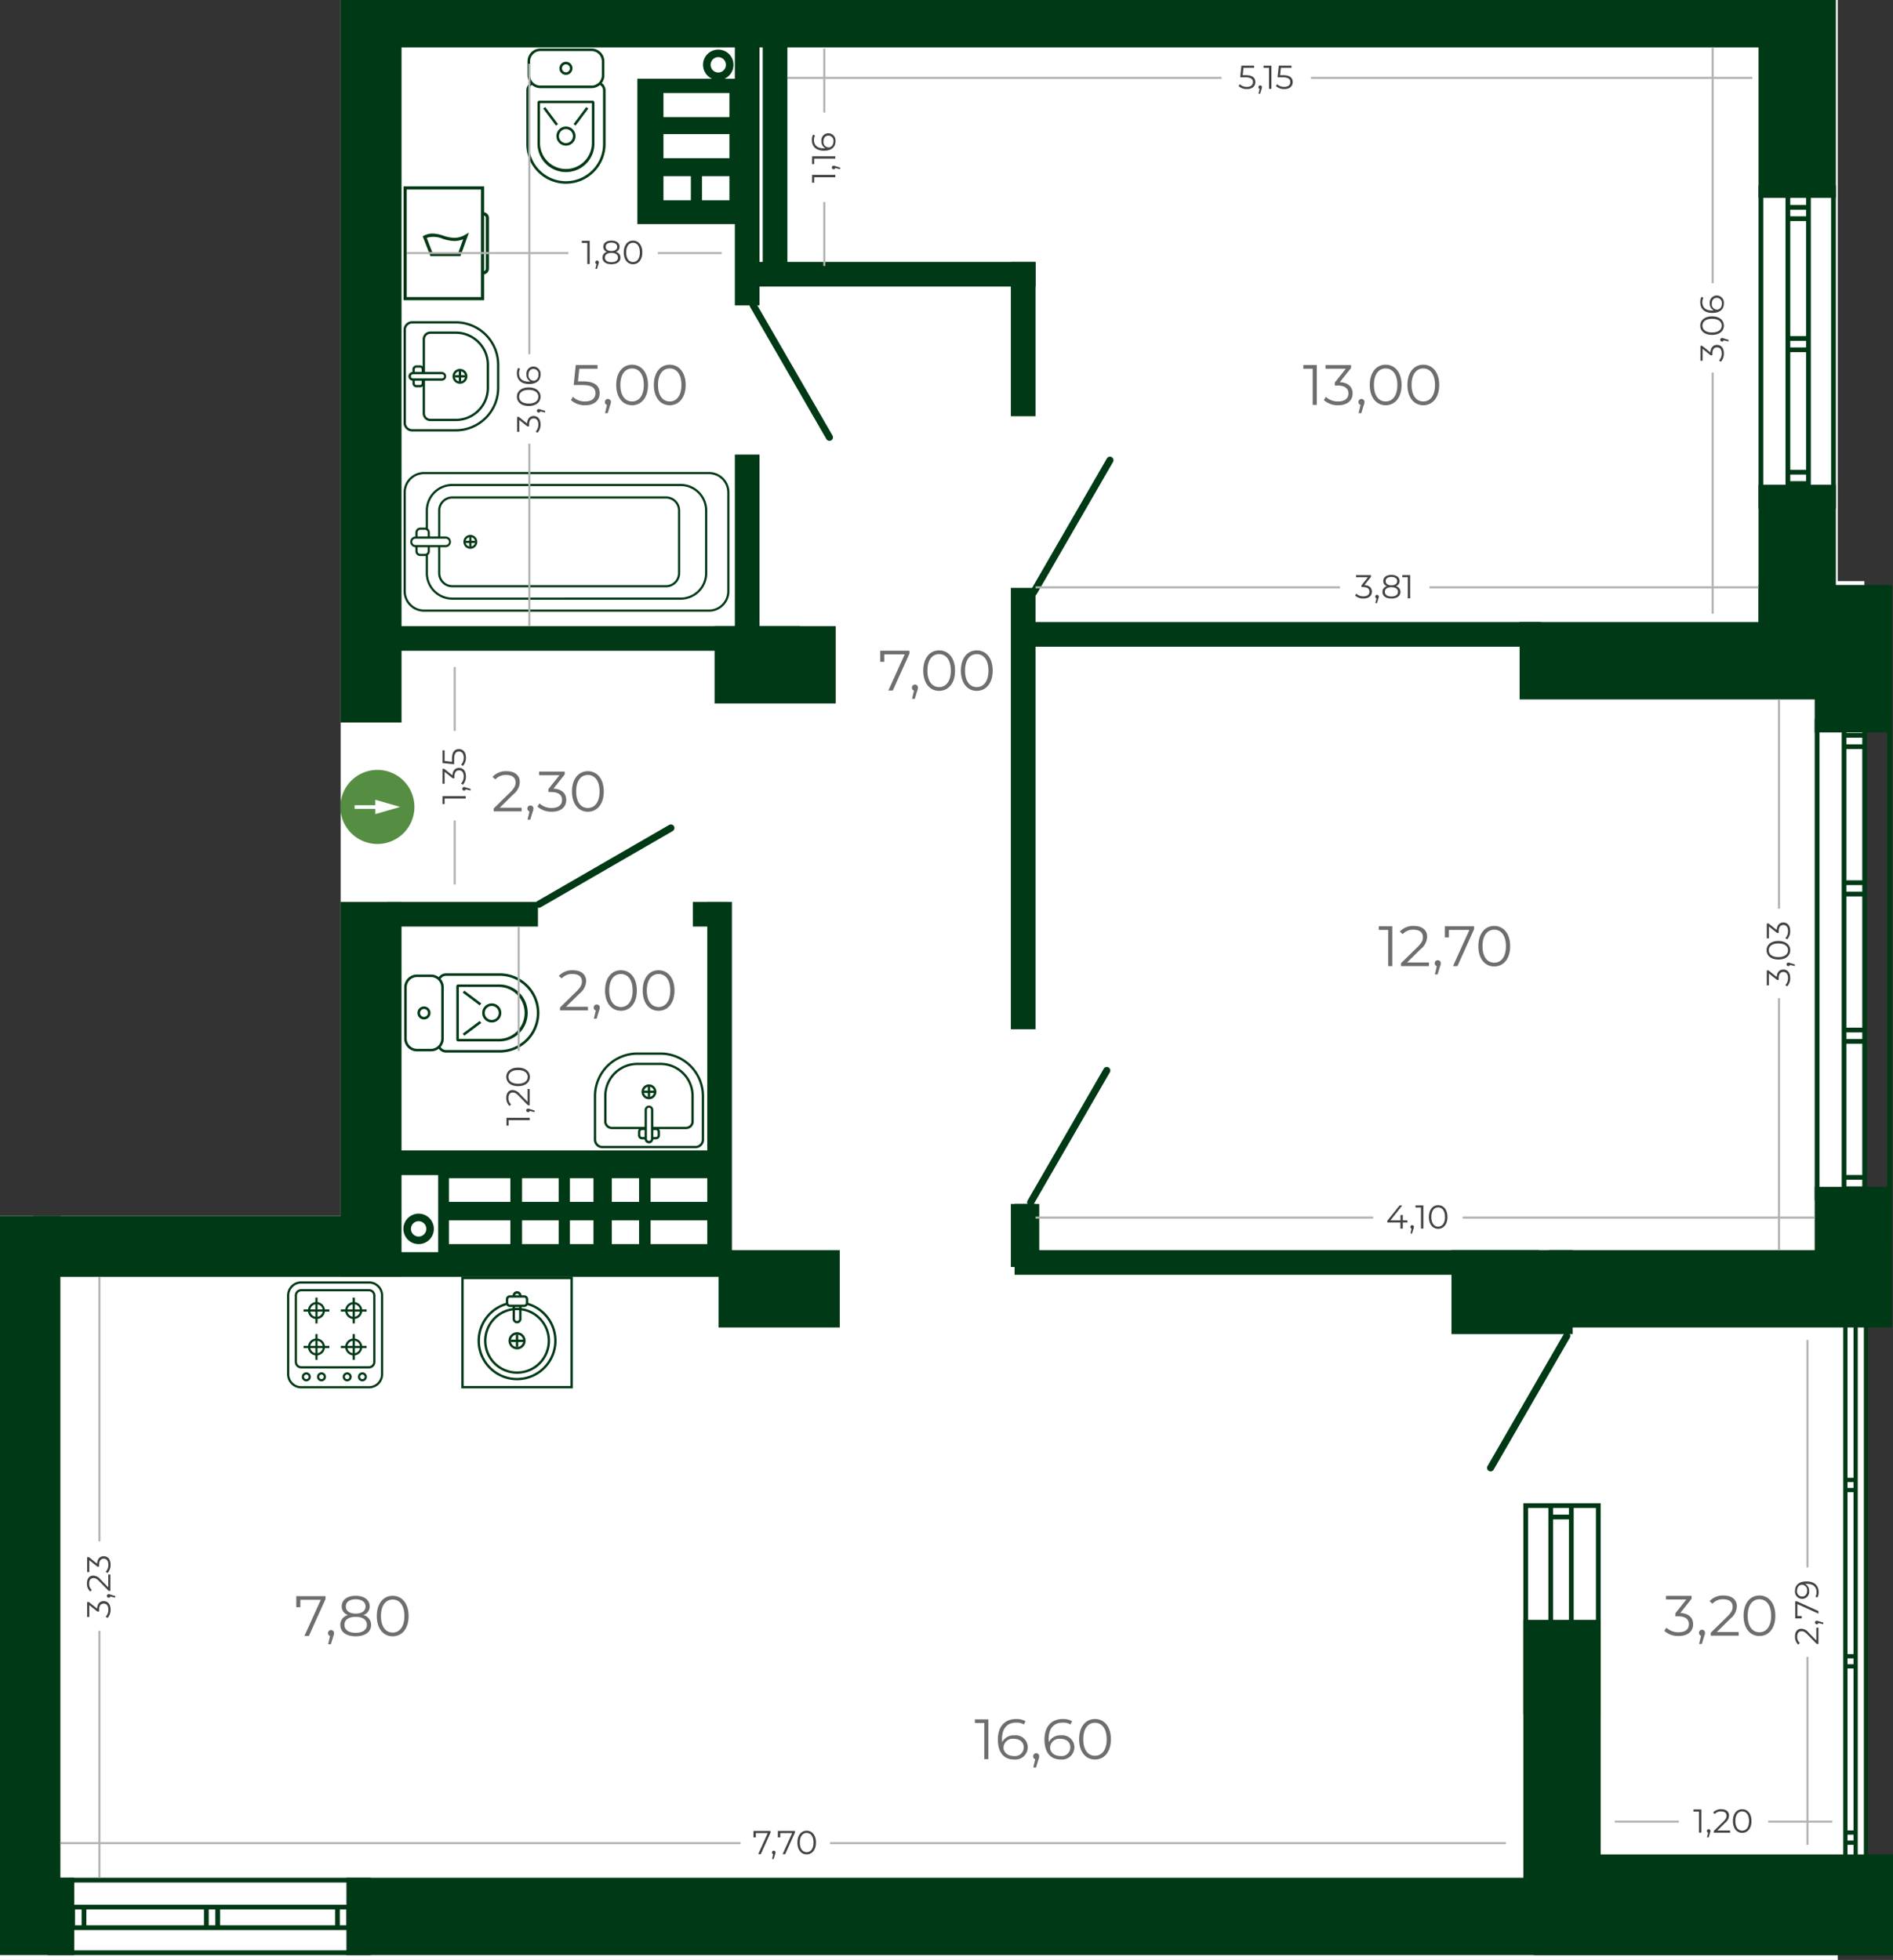 <svg id="Слой_1" data-name="Слой 1" xmlns="http://www.w3.org/2000/svg" viewBox="0 0 199.765 206.791"><rect x="0" y="0" width="199.765" height="206.791" fill="#333333" stroke="none"/><title>1.10.10</title><polygon points="193.938 0 193.938 61.317 196.745 61.317 196.745 203.568 193.938 203.568 193.938 206.791 0 206.791 0 128.288 35.947 128.288 35.947 0 193.938 0" style="fill:#fff;fill-rule:evenodd"/><path d="M189.689,121.558V119.015h-6.96v2.543Zm0,4.336v-2.543h-6.96v2.543Zm-4.068,4.442V127.793h-2.892v2.543Zm4.068,0V127.793H186.798v2.543Zm-9.715-12.828H192.209V132.843H179.975Z" transform="translate(-112.716 -109.203)" style="fill:#003915;fill-rule:evenodd"/><path d="M183.701,196.889a.374.374,0,0,0-.375-.648l-13.92,8.04a.374.374,0,0,0,.375.648Z" transform="translate(-112.716 -109.203)" style="fill:#003915"/><path d="M229.519,157.579a.374.374,0,1,1,.647.375l-8.04,13.92a.374.374,0,1,1-.647-.375Z" transform="translate(-112.716 -109.203)" style="fill:#003915"/><path d="M229.193,221.956a.374.374,0,0,1,.647.375l-8.04,13.92a.374.374,0,0,1-.647-.375Z" transform="translate(-112.716 -109.203)" style="fill:#003915"/><path d="M199.927,155.537a.374.374,0,0,0,.647-.375l-8.04-13.92a.374.374,0,1,0-.647.375Z" transform="translate(-112.716 -109.203)" style="fill:#003915"/><path d="M277.734,249.965a.374.374,0,0,1,.647.375l-8.04,13.92a.374.374,0,0,1-.648-.375Z" transform="translate(-112.716 -109.203)" style="fill:#003915"/><rect x="77.547" y="47.962" width="2.602" height="23.611" style="fill:#003915"/><rect x="77.547" y="2.4" width="2.602" height="29.825" style="fill:#003915"/><rect x="106.677" y="27.633" width="2.602" height="16.285" style="fill:#003915"/><rect x="106.677" y="62.026" width="2.602" height="46.573" style="fill:#003915"/><rect x="106.677" y="127.026" width="2.602" height="6.653" style="fill:#003915"/><rect x="107.068" y="127.026" width="2.602" height="6.653" style="fill:#003915"/><rect x="74.636" y="95.159" width="2.602" height="37.511" style="fill:#003915"/><rect x="80.489" y="2.4" width="2.602" height="27.72" style="fill:#003915"/><rect x="107.239" y="65.633" width="55.379" height="2.602" style="fill:#003915"/><rect x="107.068" y="131.899" width="55.379" height="2.602" style="fill:#003915"/><rect x="41.261" y="132.112" width="46.329" height="2.602" style="fill:#003915"/><rect x="40.87" y="95.159" width="15.899" height="2.602" style="fill:#003915"/><rect x="40.87" y="121.382" width="35.289" height="2.602" style="fill:#003915"/><rect y="134.678" width="3.071" height="2.602" style="fill:#003915"/><rect x="73.12" y="95.159" width="3.639" height="2.602" style="fill:#003915"/><rect x="78.498" y="27.633" width="30.78" height="2.602" style="fill:#003915"/><rect x="40.853" y="66.06" width="43.577" height="2.602" style="fill:#003915"/><rect x="41.313" width="147.682" height="5.002" style="fill:#003915"/><rect x="35.947" width="6.426" height="76.228" style="fill:#003915"/><rect y="128.288" width="6.372" height="72.531" style="fill:#003915"/><polygon points="42.372 134.714 35.947 134.714 35.947 128.288 35.947 95.159 42.372 95.159 42.372 134.714" style="fill:#003915;fill-rule:evenodd"/><polygon points="41.261 128.288 41.261 134.714 3.508 134.714 3.508 128.288 35.947 128.288 41.261 128.288" style="fill:#003915;fill-rule:evenodd"/><rect x="160.756" y="170.908" width="8.16" height="28.015" style="fill:#003915"/><rect x="36.56" y="198.12" width="163.205" height="8.16" style="fill:#003915"/><rect x="163.467" y="131.899" width="36.197" height="8.16" style="fill:#003915"/><rect y="198.12" width="7.837" height="8.16" style="fill:#003915"/><rect x="160.364" y="65.633" width="38.88" height="8.16" style="fill:#003915"/><rect x="185.575" width="8.16" height="20.88" style="fill:#003915"/><rect x="185.575" y="51.147" width="8.16" height="21.213" style="fill:#003915"/><rect x="191.504" y="125.223" width="8.16" height="14.577" style="fill:#003915"/><rect x="191.504" y="61.738" width="8.16" height="15.542" style="fill:#003915"/><rect x="75.408" y="66.06" width="12.784" height="8.16" style="fill:#003915"/><rect x="75.833" y="131.899" width="12.784" height="8.16" style="fill:#003915"/><rect x="153.171" y="131.899" width="12.784" height="8.861" style="fill:#003915"/><rect x="161.845" y="195.658" width="37.92" height="10.622" style="fill:#003915"/><rect x="185.575" y="61.738" width="13.798" height="10.622" style="fill:#003915"/><rect x="21.525" y="201.121" width="0.502" height="2.299" style="fill:#003915"/><rect x="22.724" y="201.121" width="0.501" height="2.299" style="fill:#003915"/><rect x="35.361" y="201.121" width="0.501" height="2.299" style="fill:#003915"/><rect x="36.56" y="201.121" width="0.501" height="2.299" style="fill:#003915"/><rect x="7.414" y="201.121" width="0.502" height="2.299" style="fill:#003915"/><rect x="8.612" y="201.121" width="0.501" height="2.299" style="fill:#003915"/><rect x="5.024" y="198.119" width="34.094" height="0.501" style="fill:#003915"/><rect x="5.024" y="200.966" width="34.094" height="0.501" style="fill:#003915"/><rect x="5.024" y="203.137" width="34.094" height="0.501" style="fill:#003915"/><rect x="5.024" y="205.779" width="34.094" height="0.501" style="fill:#003915"/><rect x="188.577" y="36.656" width="2.299" height="0.502" style="fill:#003915"/><rect x="188.577" y="35.458" width="2.299" height="0.501" style="fill:#003915"/><rect x="188.577" y="22.821" width="2.299" height="0.501" style="fill:#003915"/><rect x="188.577" y="21.623" width="2.299" height="0.501" style="fill:#003915"/><rect x="188.577" y="50.768" width="2.299" height="0.502" style="fill:#003915"/><rect x="188.577" y="49.57" width="2.299" height="0.501" style="fill:#003915"/><rect x="185.575" y="19.566" width="0.501" height="34.094" style="fill:#003915"/><rect x="188.422" y="19.566" width="0.501" height="34.094" style="fill:#003915"/><rect x="190.593" y="19.566" width="0.501" height="34.094" style="fill:#003915"/><rect x="193.234" y="19.566" width="0.501" height="34.094" style="fill:#003915"/><rect x="194.506" y="94.079" width="2.299" height="0.502" style="fill:#003915"/><rect x="194.506" y="92.881" width="2.299" height="0.501" style="fill:#003915"/><rect x="194.506" y="109.626" width="2.299" height="0.502" style="fill:#003915"/><rect x="194.506" y="108.427" width="2.299" height="0.501" style="fill:#003915"/><rect x="194.506" y="78.533" width="2.299" height="0.501" style="fill:#003915"/><rect x="194.506" y="77.335" width="2.299" height="0.501" style="fill:#003915"/><rect x="194.506" y="125.172" width="2.299" height="0.502" style="fill:#003915"/><rect x="194.506" y="123.974" width="2.299" height="0.501" style="fill:#003915"/><rect x="191.504" y="75.848" width="0.502" height="50.804" style="fill:#003915"/><rect x="194.351" y="75.848" width="0.501" height="50.804" style="fill:#003915"/><rect x="196.522" y="75.848" width="0.501" height="50.804" style="fill:#003915"/><rect x="199.163" y="75.848" width="0.501" height="50.804" style="fill:#003915"/><path d="M278.284,269.009h-1.67v-.697h1.67Zm0,13.569h-1.67V269.51h1.67Zm0,1.198h-1.67v-.697h1.67Zm-1.67.502h1.67v5.789h.501V268.312h2.346v21.756h.501V267.811h-8.161v22.257h.501V268.312h2.14v18.052h.501Z" transform="translate(-112.716 -109.203)" style="fill:#003915;fill-rule:evenodd"/><rect x="194.61" y="175.592" width="1.297" height="0.447" style="fill:#003915"/><rect x="194.61" y="174.525" width="1.297" height="0.447" style="fill:#003915"/><rect x="194.61" y="156.99" width="1.297" height="0.447" style="fill:#003915"/><rect x="194.61" y="155.923" width="1.297" height="0.447" style="fill:#003915"/><rect x="194.61" y="138.388" width="1.297" height="0.447" style="fill:#003915"/><rect x="194.61" y="137.32" width="1.297" height="0.447" style="fill:#003915"/><rect x="194.61" y="194.195" width="1.297" height="0.447" style="fill:#003915"/><rect x="194.61" y="193.127" width="1.297" height="0.447" style="fill:#003915"/><rect x="196.689" y="135.253" width="0.447" height="60.821" style="fill:#003915"/><rect x="195.598" y="135.253" width="0.447" height="60.821" style="fill:#003915"/><rect x="194.517" y="135.253" width="0.447" height="60.821" style="fill:#003915"/><path d="M186.111,230.35h-9.822a.905.905,0,0,1-.905-.904V224.836a4.596,4.596,0,0,1,4.59-4.591h2.452a4.596,4.596,0,0,1,4.59,4.591v4.61a.905.905,0,0,1-.904.904m-6.138-9.861a4.351,4.351,0,0,0-4.345,4.346v4.61a.661.661,0,0,0,.661.66h9.822a.661.661,0,0,0,.66-.66V224.836a4.351,4.351,0,0,0-4.346-4.346Z" transform="translate(-112.716 -109.203)" style="fill:#003915"/><path d="M179.973,221.579a3.259,3.259,0,0,0-3.255,3.256v2.688a.568.568,0,0,0,.567.568h3.575v.245h-3.575a.814.814,0,0,1-.812-.813v-2.688a3.504,3.504,0,0,1,3.5-3.501h2.452a3.505,3.505,0,0,1,3.501,3.501v2.688a.814.814,0,0,1-.814.813h-3.575v-.245h3.575a.568.568,0,0,0,.568-.568v-2.688a3.259,3.259,0,0,0-3.256-3.256Z" transform="translate(-112.716 -109.203)" style="fill:#003915"/><path d="M181.2,225.183a.783.783,0,1,1,.784-.783.785.785,0,0,1-.784.783m0-1.322a.539.539,0,1,0,.539.539A.54.54,0,0,0,181.2,223.861Z" transform="translate(-112.716 -109.203)" style="fill:#003915"/><rect x="68.362" y="114.639" width="0.245" height="1.117" style="fill:#003915"/><rect x="67.926" y="115.074" width="1.116" height="0.245" style="fill:#003915"/><path d="M181.538,229.167h.404a.174.174,0,0,0,.173-.174v-.379a.174.174,0,0,0-.173-.174h-.404v-.245h.404a.419.419,0,0,1,.418.419v.379a.419.419,0,0,1-.418.419h-.406l.002-.037Zm-1.077-.727a.174.174,0,0,0-.174.174v.379a.174.174,0,0,0,.174.174h.401v.207l.002.037h-.403a.419.419,0,0,1-.419-.419v-.379a.419.419,0,0,1,.419-.419h.401v.245Z" transform="translate(-112.716 -109.203)" style="fill:#003915"/><path d="M181.2,229.835a.461.461,0,0,1-.461-.46V226.294a.461.461,0,0,1,.921,0v3.081a.461.461,0,0,1-.46.46m0-3.757a.217.217,0,0,0-.216.216v3.081a.216.216,0,0,0,.431,0V226.294A.216.216,0,0,0,181.2,226.078Z" transform="translate(-112.716 -109.203)" style="fill:#003915"/><path d="M155.304,143.998v9.822a.905.905,0,0,0,.904.905h4.61a4.596,4.596,0,0,0,4.591-4.59v-2.452a4.596,4.596,0,0,0-4.591-4.59h-4.61a.905.905,0,0,0-.904.905m9.861,6.138a4.351,4.351,0,0,1-4.346,4.345h-4.61a.662.662,0,0,1-.66-.661v-9.822a.661.661,0,0,1,.66-.66h4.61a4.351,4.351,0,0,1,4.346,4.346Z" transform="translate(-112.716 -109.203)" style="fill:#003915"/><path d="M164.075,150.136a3.259,3.259,0,0,1-3.256,3.255h-2.688a.568.568,0,0,1-.568-.567V149.248h-.245v3.575a.814.814,0,0,0,.813.812h2.688a3.504,3.504,0,0,0,3.501-3.5v-2.452a3.505,3.505,0,0,0-3.501-3.501h-2.688a.814.814,0,0,0-.813.814v3.575h.245v-3.575a.568.568,0,0,1,.568-.568h2.688a3.259,3.259,0,0,1,3.256,3.256Z" transform="translate(-112.716 -109.203)" style="fill:#003915"/><path d="M160.471,148.909a.783.783,0,1,0,.784-.784.785.785,0,0,0-.784.784m1.322,0a.539.539,0,1,1-.539-.539A.54.54,0,0,1,161.793,148.909Z" transform="translate(-112.716 -109.203)" style="fill:#003915"/><rect x="47.98" y="39.583" width="1.117" height="0.245" style="fill:#003915"/><rect x="48.416" y="39.148" width="0.245" height="1.116" style="fill:#003915"/><path d="M156.487,148.571v-.404a.174.174,0,0,1,.174-.173h.379a.174.174,0,0,1,.174.173v.404h.245v-.404a.419.419,0,0,0-.419-.418h-.379a.419.419,0,0,0-.419.418v.406l.037-.002Zm.727,1.077a.174.174,0,0,1-.174.174h-.379a.174.174,0,0,1-.174-.174v-.401h-.207l-.037-.002v.403a.419.419,0,0,0,.419.419h.379a.419.419,0,0,0,.419-.419v-.401H157.214Z" transform="translate(-112.716 -109.203)" style="fill:#003915"/><path d="M155.819,148.909a.461.461,0,0,0,.46.461h3.08a.461.461,0,0,0,0-.921h-3.08a.461.461,0,0,0-.46.46m3.757,0a.217.217,0,0,1-.216.216h-3.08a.216.216,0,0,1,0-.431h3.08A.216.216,0,0,1,159.576,148.909Z" transform="translate(-112.716 -109.203)" style="fill:#003915"/><path d="M169.367,216.078a3.917,3.917,0,0,1-3.913,3.912H159.789a.677.677,0,0,1-.639-.456,1.24,1.24,0,0,1-.205.203.946.946,0,0,0,.844.522h5.665a4.181,4.181,0,1,0,0-8.362H159.789a.945.945,0,0,0-.844.521,1.242,1.242,0,0,1,.205.203.676.676,0,0,1,.639-.456h5.665a3.917,3.917,0,0,1,3.913,3.912" transform="translate(-112.716 -109.203)" style="fill:#003915"/><path d="M160.87,213.274v5.609a.204.204,0,0,0,.202.201h4.271a3.007,3.007,0,1,0,0-6.013h-4.271a.205.205,0,0,0-.202.203m.268,5.541v-5.476h4.204a2.738,2.738,0,0,1,0,5.476Z" transform="translate(-112.716 -109.203)" style="fill:#003915"/><path d="M163.601,216.078a1.008,1.008,0,1,0,1.008-1.009,1.01,1.01,0,0,0-1.008,1.009m1.748,0a.739.739,0,1,1-.74-.74A.74.74,0,0,1,165.348,216.078Z" transform="translate(-112.716 -109.203)" style="fill:#003915"/><rect x="161.403" y="217.565" width="2.242" height="0.269" transform="translate(-210.62 31.139) rotate(-36.713)" style="fill:#003915"/><rect x="162.39" y="213.379" width="0.269" height="2.243" transform="translate(-219.305 106.9) rotate(-53.19)" style="fill:#003915"/><path d="M155.368,213.377v5.401a1.355,1.355,0,0,0,1.354,1.352h1.474a1.353,1.353,0,0,0,1.352-1.352v-5.401a1.353,1.353,0,0,0-1.352-1.352h-1.474a1.355,1.355,0,0,0-1.354,1.352m3.912,5.401a1.086,1.086,0,0,1-1.084,1.084h-1.474a1.086,1.086,0,0,1-1.085-1.084v-5.401a1.086,1.086,0,0,1,1.085-1.084h1.474a1.086,1.086,0,0,1,1.084,1.084Z" transform="translate(-112.716 -109.203)" style="fill:#003915"/><path d="M156.77,216.078a.688.688,0,1,0,.687-.688.688.688,0,0,0-.687.688m1.107,0a.419.419,0,1,1-.42-.42A.419.419,0,0,1,157.878,216.078Z" transform="translate(-112.716 -109.203)" style="fill:#003915"/><path d="M172.441,128.321a3.917,3.917,0,0,1-3.912-3.913V118.743a.677.677,0,0,1,.456-.639,1.241,1.241,0,0,1-.204-.205.946.946,0,0,0-.522.844v5.665a4.181,4.181,0,1,0,8.362,0V118.743a.945.945,0,0,0-.521-.844,1.241,1.241,0,0,1-.203.205.676.676,0,0,1,.456.639v5.665a3.917,3.917,0,0,1-3.912,3.913" transform="translate(-112.716 -109.203)" style="fill:#003915"/><path d="M175.244,119.824h-5.609a.204.204,0,0,0-.201.202v4.271a3.007,3.007,0,1,0,6.013,0v-4.271a.205.205,0,0,0-.203-.202m-5.541.268h5.476v4.204a2.738,2.738,0,0,1-5.476,0Z" transform="translate(-112.716 -109.203)" style="fill:#003915"/><path d="M172.44,122.555a1.008,1.008,0,1,0,1.009,1.008,1.01,1.01,0,0,0-1.009-1.008m0,1.748a.739.739,0,1,1,.74-.74A.74.74,0,0,1,172.44,124.302Z" transform="translate(-112.716 -109.203)" style="fill:#003915"/><rect x="170.685" y="120.358" width="0.269" height="2.242" transform="translate(-151.454 16.992) rotate(-36.708)" style="fill:#003915"/><rect x="172.897" y="121.344" width="2.243" height="0.269" transform="translate(-140.222 78.814) rotate(-53.19)" style="fill:#003915"/><path d="M175.141,114.322h-5.401a1.355,1.355,0,0,0-1.352,1.354v1.474a1.353,1.353,0,0,0,1.352,1.352h5.401a1.353,1.353,0,0,0,1.352-1.352V115.676a1.355,1.355,0,0,0-1.352-1.354m-5.401,3.912a1.086,1.086,0,0,1-1.084-1.084V115.676a1.086,1.086,0,0,1,1.084-1.085h5.401a1.086,1.086,0,0,1,1.084,1.085v1.474a1.086,1.086,0,0,1-1.084,1.084Z" transform="translate(-112.716 -109.203)" style="fill:#003915"/><path d="M172.44,115.724a.688.688,0,1,0,.688.687.688.688,0,0,0-.688-.687m0,1.107a.419.419,0,1,1,.419-.42A.419.419,0,0,1,172.44,116.832Z" transform="translate(-112.716 -109.203)" style="fill:#003915"/><path d="M163.475,140.547h-7.839v-11.348h7.839Zm-8.171.331h8.502V128.868h-8.502Z" transform="translate(-112.716 -109.203)" style="fill:#003915"/><path d="M163.7,138.153a.604.604,0,0,0,.612-.593v-5.372a.604.604,0,0,0-.612-.594v.331a.27.27,0,0,1,.281.263v5.372a.269.269,0,0,1-.281.263Z" transform="translate(-112.716 -109.203)" style="fill:#003915"/><path d="M161.073,135.895h-2.708l-.622-1.597a2.474,2.474,0,0,1,1.675.092,4.154,4.154,0,0,0,1.241.241,2.449,2.449,0,0,0,.937-.188Zm-2.934.331h3.167l.892-2.48-.391.225a2.267,2.267,0,0,1-1.148.329,3.892,3.892,0,0,1-1.144-.227,3.901,3.901,0,0,0-1.144-.228,2.018,2.018,0,0,0-.913.218l-.136.068Z" transform="translate(-112.716 -109.203)" style="fill:#003915"/><path d="M157.456,159h30.085a2.161,2.161,0,0,1,2.151,2.166v10.411a2.161,2.161,0,0,1-2.151,2.166h-30.085a2.161,2.161,0,0,1-2.151-2.166V161.166a2.161,2.161,0,0,1,2.151-2.166m30.085,14.513a1.931,1.931,0,0,0,1.922-1.936V161.166a1.931,1.931,0,0,0-1.922-1.936h-30.085a1.932,1.932,0,0,0-1.922,1.936v10.411a1.932,1.932,0,0,0,1.922,1.936Z" transform="translate(-112.716 -109.203)" style="fill:#003915"/><path d="M184.555,172.251a2.577,2.577,0,0,0,2.565-2.582v-6.595a2.577,2.577,0,0,0-2.565-2.582H160.441a2.577,2.577,0,0,0-2.566,2.582v2.062a.397.397,0,0,0-.228-.142V163.074a2.806,2.806,0,0,1,2.794-2.813h24.113a2.807,2.807,0,0,1,2.794,2.813v6.595a2.807,2.807,0,0,1-2.794,2.812H160.441a2.806,2.806,0,0,1-2.794-2.812V167.749a.395.395,0,0,0,.228-.141v2.062a2.578,2.578,0,0,0,2.566,2.582Z" transform="translate(-112.716 -109.203)" style="fill:#003915"/><path d="M183.007,170.938a1.267,1.267,0,0,0,1.261-1.269v-6.595a1.266,1.266,0,0,0-1.261-1.268H160.441a1.266,1.266,0,0,0-1.261,1.268v2.845h-.229V163.074a1.496,1.496,0,0,1,1.49-1.499h22.566a1.496,1.496,0,0,1,1.489,1.499v6.595a1.495,1.495,0,0,1-1.489,1.499H160.441a1.496,1.496,0,0,1-1.49-1.499V166.824h.229v2.845a1.267,1.267,0,0,0,1.261,1.269Z" transform="translate(-112.716 -109.203)" style="fill:#003915"/><path d="M162.347,165.639a.733.733,0,1,1-.73.734.731.731,0,0,1,.73-.734m0,1.237a.503.503,0,1,0-.5-.503A.502.502,0,0,0,162.347,166.875Z" transform="translate(-112.716 -109.203)" style="fill:#003915"/><rect x="49.516" y="56.646" width="0.229" height="1.046" style="fill:#003915"/><rect x="49.111" y="57.054" width="1.038" height="0.231" style="fill:#003915"/><path d="M157.847,165.919v-.537a.28.28,0,0,0-.279-.28h-.505a.28.28,0,0,0-.279.28v.537h-.229v-.537a.51.51,0,0,1,.508-.511h.505a.51.51,0,0,1,.507.511v.537Zm-.279,1.722a.28.28,0,0,0,.279-.28v-.537h.229v.537a.509.509,0,0,1-.507.511h-.505a.51.51,0,0,1-.508-.511v-.537h.229v.537a.28.28,0,0,0,.279.28Z" transform="translate(-112.716 -109.203)" style="fill:#003915"/><path d="M156.557,165.804h3.201a.568.568,0,0,1,0,1.135h-3.201a.568.568,0,0,1,0-1.135m3.201.905a.337.337,0,0,0,0-.674h-3.201a.337.337,0,0,0,0,.674Z" transform="translate(-112.716 -109.203)" style="fill:#003915"/><path d="M173.165,243.917H161.396V255.686h11.769Zm-11.52.249h11.27v11.271H161.645Z" transform="translate(-112.716 -109.203)" style="fill:#003915"/><path d="M167.281,254.587a3.92,3.92,0,0,1-.982-7.714.3.3,0,0,1-.074-.198v-.041a4.168,4.168,0,1,0,2.112-0v.041a.298.298,0,0,1-.074.197,3.92,3.92,0,0,1-.982,7.714" transform="translate(-112.716 -109.203)" style="fill:#003915"/><path d="M167.281,247.187a3.482,3.482,0,1,0,3.481,3.482,3.486,3.486,0,0,0-3.481-3.482m0,6.714a3.232,3.232,0,1,1,3.232-3.232A3.235,3.235,0,0,1,167.281,253.9Z" transform="translate(-112.716 -109.203)" style="fill:#003915"/><path d="M167.281,249.766a.902.902,0,1,0,.902.902.903.903,0,0,0-.902-.902m0,1.556a.653.653,0,1,1,.653-.653A.654.654,0,0,1,167.281,251.322Z" transform="translate(-112.716 -109.203)" style="fill:#003915"/><rect x="54.44" y="140.808" width="0.249" height="1.314" style="fill:#003915"/><rect x="53.908" y="141.34" width="1.313" height="0.25" style="fill:#003915"/><path d="M168.034,245.862H166.527a.427.427,0,0,0-.427.427v.387a.427.427,0,0,0,.427.427h1.507a.427.427,0,0,0,.427-.427v-.387a.427.427,0,0,0-.427-.427m-1.507.991a.178.178,0,0,1-.177-.177v-.387a.177.177,0,0,1,.177-.177h1.507a.177.177,0,0,1,.177.177v.387a.177.177,0,0,1-.177.177Z" transform="translate(-112.716 -109.203)" style="fill:#003915"/><path d="M167.061,245.987v-.086a.22.22,0,0,1,.439,0v.086h.25v-.086a.469.469,0,0,0-.939,0v.086Zm.22,2.59a.22.22,0,0,1-.22-.221V246.978H166.811v1.378a.469.469,0,1,0,.939,0V246.978h-.25v1.378A.22.22,0,0,1,167.281,248.577Z" transform="translate(-112.716 -109.203)" style="fill:#003915"/><path d="M144.5,244.398h7.157a1.496,1.496,0,0,1,1.494,1.495v8.299a1.496,1.496,0,0,1-1.494,1.494h-7.157a1.496,1.496,0,0,1-1.494-1.494v-8.299a1.496,1.496,0,0,1,1.494-1.495m7.157,11.055a1.263,1.263,0,0,0,1.261-1.261v-8.299a1.263,1.263,0,0,0-1.261-1.262h-7.157a1.263,1.263,0,0,0-1.262,1.262v8.299a1.263,1.263,0,0,0,1.262,1.261Z" transform="translate(-112.716 -109.203)" style="fill:#003915"/><path d="M144.5,245.217h7.157a.676.676,0,0,1,.676.676v7.011a.676.676,0,0,1-.676.676h-7.157a.676.676,0,0,1-.676-.676v-7.011a.676.676,0,0,1,.676-.676m7.157,8.129a.443.443,0,0,0,.443-.443v-7.011a.443.443,0,0,0-.443-.443h-7.157a.444.444,0,0,0-.444.443v7.011a.444.444,0,0,0,.444.443Z" transform="translate(-112.716 -109.203)" style="fill:#003915"/><path d="M150.957,253.998a.474.474,0,1,1-.474.474.475.475,0,0,1,.474-.474m0,.716a.241.241,0,1,0-.241-.241A.242.242,0,0,0,150.957,254.713Z" transform="translate(-112.716 -109.203)" style="fill:#003915"/><path d="M149.356,253.998a.474.474,0,1,1-.475.474.475.475,0,0,1,.475-.474m0,.716a.241.241,0,1,0-.242-.241A.242.242,0,0,0,149.356,254.713Z" transform="translate(-112.716 -109.203)" style="fill:#003915"/><rect x="35.968" y="138.156" width="2.72" height="0.233" style="fill:#003915"/><rect x="37.211" y="136.912" width="0.233" height="2.72" style="fill:#003915"/><path d="M150.044,246.579a.897.897,0,1,1-.897.897.898.898,0,0,1,.897-.897m0,1.561a.664.664,0,1,0-.664-.664A.666.666,0,0,0,150.044,248.14Z" transform="translate(-112.716 -109.203)" style="fill:#003915"/><rect x="35.968" y="142.002" width="2.72" height="0.233" style="fill:#003915"/><rect x="37.211" y="140.757" width="0.233" height="2.72" style="fill:#003915"/><path d="M150.044,250.423a.897.897,0,1,1-.897.898.899.899,0,0,1,.897-.898m0,1.562a.665.665,0,1,0-.664-.664A.665.665,0,0,0,150.044,251.985Z" transform="translate(-112.716 -109.203)" style="fill:#003915"/><rect x="32.037" y="138.156" width="2.719" height="0.233" style="fill:#003915"/><rect x="33.28" y="136.912" width="0.233" height="2.72" style="fill:#003915"/><path d="M146.113,246.579a.897.897,0,1,1-.897.897.898.898,0,0,1,.897-.897m0,1.561a.664.664,0,1,0-.664-.664A.666.666,0,0,0,146.113,248.14Z" transform="translate(-112.716 -109.203)" style="fill:#003915"/><rect x="32.037" y="142.002" width="2.719" height="0.233" style="fill:#003915"/><rect x="33.28" y="140.757" width="0.233" height="2.72" style="fill:#003915"/><path d="M146.113,250.423a.897.897,0,1,1-.897.898.899.899,0,0,1,.897-.898m0,1.562a.665.665,0,1,0-.664-.664A.666.666,0,0,0,146.113,251.985Z" transform="translate(-112.716 -109.203)" style="fill:#003915"/><path d="M146.643,253.998a.474.474,0,1,1-.475.474.475.475,0,0,1,.475-.474m0,.716a.241.241,0,1,0-.242-.241A.242.242,0,0,0,146.643,254.713Z" transform="translate(-112.716 -109.203)" style="fill:#003915"/><path d="M145.041,253.998a.474.474,0,1,1-.474.474.475.475,0,0,1,.474-.474m0,.716a.241.241,0,1,0-.241-.241A.242.242,0,0,0,145.041,254.713Z" transform="translate(-112.716 -109.203)" style="fill:#003915"/><path d="M181.374,233.515h7.056v2.5h-7.056Zm-4.094,0h2.875v2.5h-2.875Zm-4.422,0h2.484v2.5h-2.484Zm-12.769,0h6.484v2.5h-6.484Zm7.719,0H171.671v2.5H167.808Zm13.566,4.45h7.056v2.5h-7.056Zm-4.094,0h2.875v2.5h-2.875Zm-4.422,0h2.484v2.5h-2.484Zm-12.769,0h6.484v2.5h-6.484Zm7.719,0H171.671v2.5H167.808Zm21.747,3.644h-30.6v-9.688h30.6Z" transform="translate(-112.716 -109.203)" style="fill:#003915;fill-rule:evenodd"/><path d="M112.9,276.764v-7.056h2.5v7.056Zm0,4.094v-2.875h2.5v2.875Zm0,4.422v-2.484h2.5v2.484Zm0,12.769v-6.484h2.5v6.484Zm0-7.719v-3.863h2.5v3.863Zm3.644-21.747V309.224H112.716V268.583Z" transform="translate(-112.716 -109.203)" style="fill:#003915;fill-rule:evenodd"/><path d="M189.087,115.472a.809.809,0,1,0,.235.571.81.81,0,0,0-.235-.571m-.573-1.036a1.607,1.607,0,1,1-1.136.47A1.603,1.603,0,0,1,188.515,114.435Z" transform="translate(-112.716 -109.203)" style="fill:#003915"/><path d="M157.467,238.291a.809.809,0,1,0,.235.571.81.81,0,0,0-.235-.571m-.573-1.036a1.607,1.607,0,1,1-1.136.47A1.603,1.603,0,0,1,156.895,237.255Z" transform="translate(-112.716 -109.203)" style="fill:#003915"/><path d="M262.913,151.56c-.732,0-1.236-.618-1.236-1.74s.504-1.74,1.236-1.74,1.236.618,1.236,1.74-.504,1.74-1.236,1.74m0,.396c.972,0,1.68-.798,1.68-2.136s-.708-2.136-1.68-2.136-1.674.798-1.674,2.136S261.94,151.956,262.913,151.956Zm-3.972-.396c-.732,0-1.236-.618-1.236-1.74s.504-1.74,1.236-1.74,1.236.618,1.236,1.74S259.672,151.56,258.941,151.56Zm0,.396c.972,0,1.68-.798,1.68-2.136s-.708-2.136-1.68-2.136-1.674.798-1.674,2.136S257.969,151.956,258.941,151.956Zm-2.55-.66a.314.314,0,0,0-.318.324.303.303,0,0,0,.216.306l-.204.87h.288l.252-.828a.975.975,0,0,0,.084-.348A.314.314,0,0,0,256.391,151.296Zm-2.286-1.776,1.188-1.494v-.306h-2.7v.384h2.148l-1.164,1.458v.318h.3c.78,0,1.134.33,1.134.834,0,.522-.384.846-1.08.846a1.842,1.842,0,0,1-1.302-.486l-.21.342a2.184,2.184,0,0,0,1.512.54c1.014,0,1.524-.54,1.524-1.242C255.455,150.042,255.005,149.568,254.105,149.521Zm-3.852-1.8v.384h.99v3.816h.432v-4.2Z" transform="translate(-112.716 -109.203)" style="fill:#6e6e6e;fill-rule:evenodd"/><path d="M270.399,210.775c-.732,0-1.236-.618-1.236-1.74s.504-1.74,1.236-1.74,1.236.618,1.236,1.74-.504,1.74-1.236,1.74m0,.396c.972,0,1.68-.798,1.68-2.136s-.708-2.136-1.68-2.136-1.674.798-1.674,2.136S269.427,211.171,270.399,211.171Zm-5.208-4.236v1.17h.426v-.786h2.16l-1.728,3.816h.468l1.758-3.894v-.306Zm-.75,3.576a.314.314,0,0,0-.318.324.303.303,0,0,0,.216.306l-.204.87h.288l.252-.828a.976.976,0,0,0,.084-.348A.314.314,0,0,0,264.442,210.512Zm-3.24.24,1.428-1.404a1.729,1.729,0,0,0,.69-1.314c0-.702-.54-1.134-1.392-1.134a1.887,1.887,0,0,0-1.488.6l.306.264a1.427,1.427,0,0,1,1.146-.468c.642,0,.984.3.984.786,0,.288-.09.57-.564,1.038l-1.746,1.71v.306h2.946v-.384Zm-2.982-3.816v.384h.99v3.816h.432v-4.2Z" transform="translate(-112.716 -109.203)" style="fill:#6e6e6e;fill-rule:evenodd"/><path d="M174.751,194.45c-.732,0-1.236-.618-1.236-1.74s.504-1.74,1.236-1.74,1.236.618,1.236,1.74-.504,1.74-1.236,1.74m0,.396c.972,0,1.68-.798,1.68-2.136s-.708-2.136-1.68-2.136-1.674.798-1.674,2.136S173.779,194.846,174.751,194.846Zm-3.63-2.436,1.188-1.494v-.306h-2.7v.384h2.148l-1.164,1.458v.318h.3c.78,0,1.134.33,1.134.834,0,.522-.384.846-1.08.846a1.841,1.841,0,0,1-1.302-.486l-.21.342a2.185,2.185,0,0,0,1.512.54c1.014,0,1.524-.54,1.524-1.242C172.471,192.932,172.021,192.458,171.121,192.41Zm-2.43,1.776a.314.314,0,0,0-.318.324.303.303,0,0,0,.216.306l-.204.87h.288l.252-.828a.976.976,0,0,0,.084-.348A.314.314,0,0,0,168.691,194.186Zm-3.24.24,1.428-1.404a1.729,1.729,0,0,0,.69-1.314c0-.702-.54-1.134-1.392-1.134a1.887,1.887,0,0,0-1.488.6l.306.264a1.426,1.426,0,0,1,1.146-.468c.642,0,.984.3.984.786,0,.288-.09.57-.564,1.038l-1.746,1.71v.306h2.946v-.384Z" transform="translate(-112.716 -109.203)" style="fill:#6e6e6e;fill-rule:evenodd"/><path d="M182.213,215.45c-.732,0-1.236-.618-1.236-1.74s.504-1.74,1.236-1.74,1.236.618,1.236,1.74-.504,1.74-1.236,1.74m0,.396c.972,0,1.68-.798,1.68-2.136s-.708-2.136-1.68-2.136-1.674.798-1.674,2.136S181.241,215.846,182.213,215.846Zm-3.972-.396c-.732,0-1.236-.618-1.236-1.74s.504-1.74,1.236-1.74,1.236.618,1.236,1.74S178.973,215.45,178.241,215.45Zm0,.396c.972,0,1.68-.798,1.68-2.136s-.708-2.136-1.68-2.136-1.674.798-1.674,2.136S177.269,215.846,178.241,215.846Zm-2.55-.66a.314.314,0,0,0-.318.324.303.303,0,0,0,.216.306l-.204.87h.288l.252-.828a.976.976,0,0,0,.084-.348A.314.314,0,0,0,175.691,215.186Zm-3.24.24,1.428-1.404a1.729,1.729,0,0,0,.69-1.314c0-.702-.54-1.134-1.392-1.134a1.887,1.887,0,0,0-1.488.6l.306.264a1.426,1.426,0,0,1,1.146-.468c.642,0,.984.3.984.786,0,.288-.09.57-.564,1.038l-1.746,1.71v.306h2.946v-.384Z" transform="translate(-112.716 -109.203)" style="fill:#6e6e6e;fill-rule:evenodd"/><path d="M228.267,294.45c-.732,0-1.236-.618-1.236-1.74s.504-1.74,1.236-1.74,1.236.618,1.236,1.74-.504,1.74-1.236,1.74m0,.396c.972,0,1.68-.798,1.68-2.136s-.708-2.136-1.68-2.136-1.674.798-1.674,2.136S227.295,294.846,228.267,294.846Zm-3.624-.366c-.726,0-1.11-.438-1.11-.9a.972.972,0,0,1,1.08-.918c.648,0,1.056.354,1.056.906A.919.919,0,0,1,224.643,294.48Zm.036-2.184a1.343,1.343,0,0,0-1.284.72c-.012-.126-.018-.246-.018-.342,0-1.14.582-1.722,1.488-1.722a1.471,1.471,0,0,1,.816.198l.174-.348a1.928,1.928,0,0,0-.996-.228c-1.14,0-1.92.744-1.92,2.172,0,1.326.606,2.1,1.722,2.1a1.308,1.308,0,0,0,1.434-1.29A1.272,1.272,0,0,0,224.679,292.296Zm-2.616,1.89a.314.314,0,0,0-.318.324.303.303,0,0,0,.216.306l-.204.87h.288l.252-.828a.976.976,0,0,0,.084-.348A.314.314,0,0,0,222.063,294.186Zm-2.34.294c-.726,0-1.11-.438-1.11-.9a.972.972,0,0,1,1.08-.918c.648,0,1.056.354,1.056.906A.919.919,0,0,1,219.723,294.48Zm.036-2.184a1.343,1.343,0,0,0-1.284.72c-.012-.126-.018-.246-.018-.342,0-1.14.582-1.722,1.488-1.722a1.471,1.471,0,0,1,.816.198l.174-.348a1.928,1.928,0,0,0-.996-.228c-1.14,0-1.92.744-1.92,2.172,0,1.326.606,2.1,1.722,2.1a1.308,1.308,0,0,0,1.434-1.29A1.272,1.272,0,0,0,219.759,292.296Zm-4.164-1.686v.384h.99v3.816h.432v-4.2Z" transform="translate(-112.716 -109.203)" style="fill:#6e6e6e;fill-rule:evenodd"/><path d="M154.154,281.45c-.732,0-1.236-.618-1.236-1.74s.504-1.74,1.236-1.74,1.236.618,1.236,1.74-.504,1.74-1.236,1.74m0,.396c.972,0,1.68-.798,1.68-2.136s-.708-2.136-1.68-2.136-1.674.798-1.674,2.136S153.182,281.846,154.154,281.846Zm-3.906-.366c-.744,0-1.182-.324-1.182-.846,0-.516.438-.84,1.182-.84.744,0,1.188.324,1.188.84C151.436,281.156,150.992,281.48,150.248,281.48Zm-1.038-2.784c0-.468.402-.756,1.038-.756.63,0,1.044.288,1.044.762,0,.456-.39.75-1.044.75S149.21,279.158,149.21,278.696Zm1.848.912a.951.951,0,0,0,.672-.924c0-.684-.594-1.11-1.482-1.11-.888,0-1.47.426-1.47,1.11a.948.948,0,0,0,.66.924,1.048,1.048,0,0,0-.81,1.032c0,.744.612,1.206,1.62,1.206,1.002,0,1.632-.462,1.632-1.206A1.058,1.058,0,0,0,151.058,279.608Zm-3.408,1.578a.314.314,0,0,0-.318.324.303.303,0,0,0,.216.306l-.204.87h.288l.252-.828a.976.976,0,0,0,.084-.348A.314.314,0,0,0,147.65,281.186Zm-3.666-3.576v1.17h.426v-.786h2.16l-1.728,3.816h.468l1.758-3.894v-.306Z" transform="translate(-112.716 -109.203)" style="fill:#6e6e6e;fill-rule:evenodd"/><path d="M298.385,281.42c-.732,0-1.236-.618-1.236-1.74s.504-1.74,1.236-1.74,1.236.618,1.236,1.74-.504,1.74-1.236,1.74m0,.396c.972,0,1.68-.798,1.68-2.136s-.708-2.136-1.68-2.136-1.674.798-1.674,2.136S297.413,281.816,298.385,281.816Zm-4.5-.42,1.428-1.404a1.729,1.729,0,0,0,.69-1.314c0-.702-.54-1.134-1.392-1.134a1.887,1.887,0,0,0-1.488.6l.306.264a1.426,1.426,0,0,1,1.146-.468c.642,0,.984.3.984.786,0,.288-.09.57-.564,1.038l-1.746,1.71v.306H296.195v-.384Zm-1.56-.24a.314.314,0,0,0-.318.324.303.303,0,0,0,.216.306l-.204.87h.288l.252-.828a.975.975,0,0,0,.084-.348A.314.314,0,0,0,292.325,281.156Zm-2.286-1.776,1.188-1.494v-.306h-2.7v.384h2.148l-1.164,1.458v.318h.3c.78,0,1.134.33,1.134.834,0,.522-.384.846-1.08.846a1.841,1.841,0,0,1-1.302-.486l-.21.342a2.184,2.184,0,0,0,1.512.54c1.014,0,1.524-.54,1.524-1.242C291.389,279.902,290.939,279.428,290.039,279.38Z" transform="translate(-112.716 -109.203)" style="fill:#6e6e6e;fill-rule:evenodd"/><path d="M183.391,151.56c-.732,0-1.236-.618-1.236-1.74s.504-1.74,1.236-1.74,1.236.618,1.236,1.74-.504,1.74-1.236,1.74m0,.396c.972,0,1.68-.798,1.68-2.136s-.708-2.136-1.68-2.136-1.674.798-1.674,2.136S182.418,151.956,183.391,151.956Zm-3.972-.396c-.732,0-1.236-.618-1.236-1.74s.504-1.74,1.236-1.74,1.236.618,1.236,1.74S180.15,151.56,179.419,151.56Zm0,.396c.972,0,1.68-.798,1.68-2.136s-.708-2.136-1.68-2.136-1.674.798-1.674,2.136S178.447,151.956,179.419,151.956Zm-2.55-.66a.314.314,0,0,0-.318.324.303.303,0,0,0,.216.306l-.204.87h.288l.252-.828a.976.976,0,0,0,.084-.348A.314.314,0,0,0,176.869,151.296Zm-2.622-1.854h-.54l.144-1.338h1.92v-.384H173.473l-.216,2.106h.894c1.068,0,1.404.336,1.404.876,0,.51-.378.858-1.092.858a1.821,1.821,0,0,1-1.29-.486l-.21.342a2.168,2.168,0,0,0,1.506.54c1.026,0,1.524-.558,1.524-1.272C175.993,149.94,175.513,149.442,174.247,149.442Z" transform="translate(-112.716 -109.203)" style="fill:#6e6e6e;fill-rule:evenodd"/><path d="M215.792,181.699c-.732,0-1.236-.618-1.236-1.74s.504-1.74,1.236-1.74,1.236.618,1.236,1.74-.504,1.74-1.236,1.74m0,.396c.972,0,1.68-.798,1.68-2.136s-.708-2.136-1.68-2.136-1.674.798-1.674,2.136S214.82,182.095,215.792,182.095Zm-3.972-.396c-.732,0-1.236-.618-1.236-1.74s.504-1.74,1.236-1.74,1.236.618,1.236,1.74S212.552,181.699,211.82,181.699Zm0,.396c.972,0,1.68-.798,1.68-2.136s-.708-2.136-1.68-2.136-1.674.798-1.674,2.136S210.848,182.095,211.82,182.095Zm-2.55-.66a.314.314,0,0,0-.318.324.303.303,0,0,0,.216.306l-.204.87h.288l.252-.828a.976.976,0,0,0,.084-.348A.314.314,0,0,0,209.27,181.435Zm-3.666-3.576v1.17h.426v-.786h2.16l-1.728,3.816h.468l1.758-3.894v-.306Z" transform="translate(-112.716 -109.203)" style="fill:#6e6e6e;fill-rule:evenodd"/><path d="M152.542,190.433a3.908,3.908,0,1,1-3.88,4.376v-.936a3.909,3.909,0,0,1,3.88-3.439" transform="translate(-112.716 -109.203)" style="fill:#558e42;fill-rule:evenodd"/><polygon points="42.23 85.137 40.916 84.759 39.601 84.381 39.601 85.137 39.601 85.894 40.916 85.516 42.23 85.137" style="fill:#fdfdfd;fill-rule:evenodd"/><rect x="37.422" y="84.959" width="2.281" height="0.384" style="fill:#fdfdfd"/><path d="M294.421,141.226c0,.423-.255.648-.525.648a.567.567,0,0,1-.536-.63c0-.378.206-.616.528-.616a.536.536,0,0,1,.532.598m-1.274-.021a.783.783,0,0,0,.42.749c-.073.007-.144.011-.2.011-.665,0-1.004-.34-1.004-.868a.86.86,0,0,1,.115-.476l-.203-.102a1.126,1.126,0,0,0-.133.581c0,.665.434,1.12,1.267,1.12.773,0,1.225-.353,1.225-1.005a.763.763,0,0,0-.753-.837A.742.742,0,0,0,293.147,141.205Zm1.256,2.356c0,.427-.361.721-1.015.721-.655,0-1.015-.294-1.015-.721s.361-.721,1.015-.721C294.043,142.84,294.403,143.134,294.403,143.561Zm.231,0c0-.567-.465-.98-1.246-.98-.781,0-1.246.413-1.246.98s.465.977,1.246.977C294.169,144.537,294.634,144.128,294.634,143.561Zm-.385,1.488a.183.183,0,0,0,.189.185.177.177,0,0,0,.178-.126l.508.119v-.168l-.483-.147a.574.574,0,0,0-.203-.049A.183.183,0,0,0,294.249,145.048Zm-1.036,1.333-.871-.693h-.179v1.575h.224v-1.253l.851.679h.185v-.175c0-.455.193-.662.487-.662.304,0,.493.224.493.63a1.074,1.074,0,0,1-.284.76l.2.122a1.275,1.275,0,0,0,.315-.882c0-.591-.315-.889-.724-.889C293.518,145.594,293.241,145.857,293.213,146.382Z" transform="translate(-112.716 -109.203)" style="fill:#434242"/><path d="M300.213,207.326l-.871-.693h-.179v1.575h.224v-1.253l.851.679h.185v-.175c0-.455.193-.662.486-.662.304,0,.494.224.494.63a1.074,1.074,0,0,1-.284.76l.199.122a1.275,1.275,0,0,0,.315-.882c0-.591-.315-.889-.725-.889-.392,0-.668.263-.696.787m1.19,2.138c0,.427-.361.721-1.015.721-.655,0-1.015-.294-1.015-.721s.36-.721,1.015-.721C301.043,208.744,301.403,209.038,301.403,209.464Zm.231,0c0-.567-.465-.98-1.246-.98-.781,0-1.246.413-1.246.98s.466.977,1.246.977C301.169,210.441,301.634,210.031,301.634,209.464Zm-.385,1.488a.183.183,0,0,0,.189.185.177.177,0,0,0,.178-.126l.508.119v-.168l-.483-.147a.574.574,0,0,0-.203-.049A.183.183,0,0,0,301.249,210.952Zm-1.036,1.333-.871-.693h-.179v1.575h.224v-1.253l.851.679h.185v-.175c0-.455.193-.662.486-.662.304,0,.494.224.494.63a1.074,1.074,0,0,1-.284.76l.199.122a1.275,1.275,0,0,0,.315-.882c0-.591-.315-.889-.725-.889C300.517,211.498,300.241,211.761,300.213,212.285Z" transform="translate(-112.716 -109.203)" style="fill:#434242"/><path d="M303.416,277.035c0,.378-.206.616-.528.616a.536.536,0,0,1-.532-.599c0-.423.256-.647.525-.647a.567.567,0,0,1,.535.63m-1.274.028a.763.763,0,0,0,.753.836.742.742,0,0,0,.735-.826.783.783,0,0,0-.42-.749c.073-.007.143-.01.199-.01.665,0,1.004.339,1.004.868a.859.859,0,0,1-.115.476l.203.101a1.124,1.124,0,0,0,.133-.581c0-.665-.434-1.12-1.267-1.12C302.594,276.058,302.142,276.412,302.142,277.063Zm.021,2.894h.683v-.249h-.459v-1.26l2.226,1.008v-.273l-2.271-1.025h-.179Zm2.086.437a.183.183,0,0,0,.189.185.177.177,0,0,0,.178-.126l.508.119v-.168l-.483-.147a.574.574,0,0,0-.203-.049A.183.183,0,0,0,304.249,280.394Zm.14,1.89-.819-.833a1.007,1.007,0,0,0-.767-.403c-.41,0-.662.315-.662.812a1.101,1.101,0,0,0,.35.868l.154-.179a.832.832,0,0,1-.273-.668c0-.374.175-.574.458-.574.168,0,.333.053.606.329l.998,1.019h.179V280.937h-.224Z" transform="translate(-112.716 -109.203)" style="fill:#434242"/><path d="M122.963,274.186l-.871-.693h-.179v1.575h.224v-1.253l.851.679h.185v-.175c0-.455.193-.662.486-.662.304,0,.493.224.493.63a1.074,1.074,0,0,1-.283.76l.2.123a1.275,1.275,0,0,0,.315-.882c0-.591-.315-.889-.725-.889-.392,0-.668.263-.696.787m1.176,2.496-.819-.833a1.008,1.008,0,0,0-.766-.403c-.41,0-.662.315-.662.812a1.101,1.101,0,0,0,.35.868l.154-.178a.832.832,0,0,1-.273-.668c0-.375.175-.574.458-.574.168,0,.333.052.606.329l.998,1.018h.179V275.334h-.224Zm-.14.91a.183.183,0,0,0,.189.185.177.177,0,0,0,.178-.126l.508.119v-.168l-.483-.147a.574.574,0,0,0-.203-.049A.183.183,0,0,0,123.999,277.592Zm-1.036,1.333-.871-.693h-.179v1.575h.224v-1.253l.851.679h.185v-.175c0-.455.193-.662.486-.662.304,0,.493.224.493.63a1.074,1.074,0,0,1-.283.76l.2.122a1.274,1.274,0,0,0,.315-.882c0-.591-.315-.889-.725-.889C123.267,278.138,122.991,278.4,122.963,278.925Z" transform="translate(-112.716 -109.203)" style="fill:#434242"/><path d="M168.403,222.826c0,.427-.361.721-1.015.721-.654,0-1.015-.294-1.015-.721s.361-.721,1.015-.721c.654,0,1.015.294,1.015.721m.231,0c0-.567-.465-.98-1.246-.98-.781,0-1.246.413-1.246.98s.465.977,1.246.977C168.169,223.803,168.634,223.393,168.634,222.826Zm-.245,2.625-.819-.833a1.008,1.008,0,0,0-.767-.403c-.41,0-.662.315-.662.812a1.101,1.101,0,0,0,.35.868l.154-.179a.832.832,0,0,1-.273-.668c0-.374.175-.574.458-.574.168,0,.333.052.605.329l.998,1.019h.179V224.104h-.224Zm-.14.91a.183.183,0,0,0,.189.185.177.177,0,0,0,.178-.126l.508.119V226.372l-.483-.147a.573.573,0,0,0-.203-.049A.183.183,0,0,0,168.249,226.362Zm-2.086,1.606h.224v-.577h2.226v-.252h-2.45Z" transform="translate(-112.716 -109.203)" style="fill:#434242"/><path d="M169.545,148.725c0,.423-.255.648-.525.648a.567.567,0,0,1-.535-.63c0-.378.206-.616.528-.616a.536.536,0,0,1,.532.598m-1.274-.021a.783.783,0,0,0,.42.749c-.073.007-.143.011-.199.011-.665,0-1.004-.34-1.004-.868a.861.861,0,0,1,.115-.476l-.203-.102a1.127,1.127,0,0,0-.133.581c0,.665.434,1.12,1.267,1.12.773,0,1.225-.354,1.225-1.005a.763.763,0,0,0-.753-.837A.742.742,0,0,0,168.271,148.704Zm1.256,2.356c0,.427-.36.721-1.015.721-.654,0-1.015-.294-1.015-.721s.361-.721,1.015-.721C169.167,150.339,169.527,150.633,169.527,151.06Zm.231,0c0-.567-.465-.98-1.246-.98-.781,0-1.246.413-1.246.98s.466.977,1.246.977C169.293,152.037,169.758,151.627,169.758,151.06Zm-.385,1.488a.183.183,0,0,0,.189.185.177.177,0,0,0,.178-.126l.508.119v-.168l-.483-.147a.573.573,0,0,0-.203-.049A.183.183,0,0,0,169.373,152.548Zm-1.036,1.333-.871-.693h-.179v1.575h.224v-1.253l.851.679h.185v-.175c0-.455.193-.662.486-.662.304,0,.493.224.493.63a1.074,1.074,0,0,1-.283.76l.2.122a1.275,1.275,0,0,0,.315-.882c0-.591-.315-.889-.725-.889C168.642,153.094,168.365,153.356,168.337,153.881Z" transform="translate(-112.716 -109.203)" style="fill:#434242"/><path d="M160.418,189.259v.315l-.781-.084v-1.12h-.224v1.341l1.228.126v-.521c0-.623.196-.819.511-.819.297,0,.5.221.5.637a1.061,1.061,0,0,1-.283.752l.2.122a1.265,1.265,0,0,0,.315-.878c0-.598-.326-.889-.742-.889-.434,0-.725.28-.725,1.019m.045,1.75-.871-.693h-.179v1.575h.224v-1.253l.851.679h.185v-.175c0-.455.193-.662.486-.662.304,0,.493.224.493.63a1.074,1.074,0,0,1-.283.76l.2.122a1.275,1.275,0,0,0,.315-.882c0-.591-.315-.889-.725-.889C160.768,190.221,160.491,190.483,160.463,191.008Zm1.036,1.418a.183.183,0,0,0,.189.185.177.177,0,0,0,.178-.126l.508.119v-.168l-.483-.147a.573.573,0,0,0-.203-.049A.183.183,0,0,0,161.499,192.426Zm-2.086,1.606h.224V193.455h2.226v-.252h-2.45Z" transform="translate(-112.716 -109.203)" style="fill:#434242"/><path d="M200.671,124.11c0,.423-.255.648-.525.648a.567.567,0,0,1-.535-.63c0-.378.206-.616.528-.616a.536.536,0,0,1,.532.598m-1.274-.021a.783.783,0,0,0,.42.749c-.073.007-.143.011-.2.011-.665,0-1.004-.34-1.004-.868a.861.861,0,0,1,.115-.476l-.203-.102a1.126,1.126,0,0,0-.133.581c0,.665.434,1.12,1.267,1.12.773,0,1.225-.354,1.225-1.005a.763.763,0,0,0-.753-.836A.742.742,0,0,0,199.397,124.089Zm-.984,2.429h.224v-.577h2.226v-.252h-2.45Zm2.086.357a.183.183,0,0,0,.189.185.177.177,0,0,0,.178-.126l.508.119v-.168l-.483-.147a.574.574,0,0,0-.203-.049A.183.183,0,0,0,200.499,126.875Zm-2.086,1.606h.224v-.577h2.226v-.252h-2.45Z" transform="translate(-112.716 -109.203)" style="fill:#434242"/><line x1="180.737" y1="39.315" x2="180.737" y2="64.754" style="fill:none;stroke:#b1b2b2;stroke-miterlimit:22.926;stroke-width:0.216px"/><line x1="187.737" y1="105.315" x2="187.737" y2="131.899" style="fill:none;stroke:#b1b2b2;stroke-miterlimit:22.926;stroke-width:0.216px"/><line x1="190.737" y1="174.815" x2="190.737" y2="194.642" style="fill:none;stroke:#b1b2b2;stroke-miterlimit:22.926;stroke-width:0.216px"/><line x1="10.487" y1="172.065" x2="10.487" y2="198.119" style="fill:none;stroke:#b1b2b2;stroke-miterlimit:22.926;stroke-width:0.216px"/><line x1="55.861" y1="46.814" x2="55.861" y2="66.06" style="fill:none;stroke:#b1b2b2;stroke-miterlimit:22.926;stroke-width:0.216px"/><line x1="47.987" y1="86.565" x2="47.987" y2="93.313" style="fill:none;stroke:#b1b2b2;stroke-miterlimit:22.926;stroke-width:0.216px"/><line x1="86.987" y1="21.315" x2="86.987" y2="28.063" style="fill:none;stroke:#b1b2b2;stroke-miterlimit:22.926;stroke-width:0.216px"/><line x1="180.737" y1="5.002" x2="180.737" y2="29.876" style="fill:none;stroke:#b1b2b2;stroke-miterlimit:22.926;stroke-width:0.216px"/><line x1="187.737" y1="73.793" x2="187.737" y2="95.876" style="fill:none;stroke:#b1b2b2;stroke-miterlimit:22.926;stroke-width:0.216px"/><line x1="190.737" y1="141.379" x2="190.737" y2="165.376" style="fill:none;stroke:#b1b2b2;stroke-miterlimit:22.926;stroke-width:0.216px"/><line x1="10.487" y1="134.714" x2="10.487" y2="162.626" style="fill:none;stroke:#b1b2b2;stroke-miterlimit:22.926;stroke-width:0.216px"/><line x1="54.737" y1="97.762" x2="54.737" y2="110.876" style="fill:none;stroke:#b1b2b2;stroke-miterlimit:22.926;stroke-width:0.216px"/><line x1="55.861" y1="6.723" x2="55.861" y2="37.375" style="fill:none;stroke:#b1b2b2;stroke-miterlimit:22.926;stroke-width:0.216px"/><line x1="47.987" y1="70.377" x2="47.987" y2="77.126" style="fill:none;stroke:#b1b2b2;stroke-miterlimit:22.926;stroke-width:0.216px"/><line x1="86.987" y1="5.127" x2="86.987" y2="11.876" style="fill:none;stroke:#b1b2b2;stroke-miterlimit:22.926;stroke-width:0.216px"/><path d="M248.116,117.136h-.315l.084-.781h1.12v-.224h-1.341l-.126,1.228h.521c.623,0,.819.196.819.511,0,.297-.221.5-.637.5a1.061,1.061,0,0,1-.752-.283l-.123.2a1.265,1.265,0,0,0,.879.315c.598,0,.889-.326.889-.742,0-.434-.28-.724-1.018-.724m-2.058-1.005v.224h.577v2.226h.252v-2.45Zm-.357,2.086a.183.183,0,0,0-.185.189.177.177,0,0,0,.126.178l-.119.508h.168l.147-.483a.573.573,0,0,0,.049-.203A.183.183,0,0,0,245.701,118.218Zm-1.529-1.081h-.315l.084-.781h1.12v-.224h-1.341l-.126,1.228h.521c.623,0,.819.196.819.511,0,.297-.22.5-.637.5a1.061,1.061,0,0,1-.752-.283l-.122.2a1.265,1.265,0,0,0,.878.315c.598,0,.889-.326.889-.742C245.191,117.427,244.911,117.136,244.172,117.136Z" transform="translate(-112.716 -109.203)" style="fill:#434242"/><path d="M264.482,238.622c-.427,0-.721-.36-.721-1.015,0-.654.294-1.015.721-1.015s.721.361.721,1.015c0,.654-.294,1.015-.721,1.015m0,.231c.567,0,.98-.466.98-1.246,0-.781-.413-1.246-.98-1.246s-.977.466-.977,1.246C263.505,238.387,263.915,238.853,264.482,238.853Zm-2.39-2.471v.224h.577v2.226h.252v-2.45Zm-.357,2.086a.183.183,0,0,0-.185.189.177.177,0,0,0,.126.178l-.119.508h.168l.147-.483a.575.575,0,0,0,.049-.203A.183.183,0,0,0,261.735,238.468Zm-.493-.504h-.49v-.567h-.245v.567h-1.064l1.253-1.582h-.28l-1.299,1.624v.182h1.382v.644h.252v-.644h.49Z" transform="translate(-112.716 -109.203)" style="fill:#434242"/><path d="M260.7,169.882v.224h.577v2.226h.252V169.882Zm-1.152,2.258c-.434,0-.689-.189-.689-.493,0-.301.255-.49.689-.49s.693.189.693.49C260.242,171.951,259.983,172.14,259.549,172.14Zm-.605-1.624c0-.273.235-.441.605-.441.368,0,.609.168.609.445,0,.266-.228.438-.609.438C259.168,170.957,258.944,170.785,258.944,170.516Zm1.078.532a.555.555,0,0,0,.392-.539c0-.399-.346-.647-.865-.647-.518,0-.857.249-.857.647a.553.553,0,0,0,.385.539.611.611,0,0,0-.472.602c0,.434.357.703.945.703.585,0,.952-.27.952-.703A.617.617,0,0,0,260.022,171.048Zm-1.988.92a.183.183,0,0,0-.185.189.177.177,0,0,0,.126.178l-.119.508h.168l.147-.483a.576.576,0,0,0,.049-.203A.183.183,0,0,0,258.034,171.968Zm-1.333-1.036.693-.871v-.178H255.818v.224h1.253l-.679.851v.185h.175c.455,0,.662.192.662.486,0,.304-.224.493-.63.493a1.074,1.074,0,0,1-.76-.283l-.122.2a1.275,1.275,0,0,0,.882.315c.591,0,.889-.315.889-.725C257.488,171.237,257.225,170.96,256.7,170.932Z" transform="translate(-112.716 -109.203)" style="fill:#434242"/><path d="M197.842,304.622c-.427,0-.721-.36-.721-1.015,0-.654.294-1.015.721-1.015s.721.361.721,1.015c0,.654-.294,1.015-.721,1.015m0,.231c.567,0,.98-.466.98-1.246,0-.781-.413-1.246-.98-1.246s-.977.466-.977,1.246C196.866,304.388,197.275,304.853,197.842,304.853Zm-3.038-2.471v.683h.249v-.459h1.26l-1.008,2.226h.273l1.025-2.271v-.179Zm-.437,2.086a.183.183,0,0,0-.185.189.177.177,0,0,0,.126.178l-.119.508h.168l.147-.483a.573.573,0,0,0,.049-.203A.183.183,0,0,0,194.367,304.468Zm-2.138-2.086v.683h.249v-.459h1.26l-1.008,2.226h.273l1.025-2.271v-.179Z" transform="translate(-112.716 -109.203)" style="fill:#434242"/><path d="M296.566,302.352c-.427,0-.721-.36-.721-1.015,0-.654.294-1.015.721-1.015s.721.361.721,1.015c0,.654-.294,1.015-.721,1.015m0,.231c.567,0,.98-.466.98-1.246,0-.781-.413-1.246-.98-1.246s-.977.466-.977,1.246C295.59,302.118,295.999,302.584,296.566,302.584Zm-2.625-.245.833-.819a1.008,1.008,0,0,0,.403-.766c0-.41-.315-.662-.812-.662a1.101,1.101,0,0,0-.868.35l.179.154a.832.832,0,0,1,.668-.273c.374,0,.574.175.574.458,0,.168-.052.333-.329.606l-1.018.998v.179h1.718v-.224Zm-.91-.14a.183.183,0,0,0-.185.189.177.177,0,0,0,.126.178l-.119.508h.168l.147-.483a.575.575,0,0,0,.049-.203A.183.183,0,0,0,293.031,302.199Zm-1.606-2.086v.224h.578v2.226h.252v-2.45Z" transform="translate(-112.716 -109.203)" style="fill:#434242"/><path d="M179.517,136.851c-.427,0-.721-.361-.721-1.015,0-.655.294-1.015.721-1.015s.721.36.721,1.015c0,.654-.294,1.015-.721,1.015m0,.231c.567,0,.98-.465.98-1.246,0-.781-.413-1.246-.98-1.246s-.977.466-.977,1.246C178.541,136.617,178.95,137.082,179.517,137.082Zm-2.279-.213c-.434,0-.689-.189-.689-.493,0-.301.255-.49.689-.49s.693.189.693.49C177.932,136.68,177.673,136.869,177.239,136.869Zm-.606-1.624c0-.273.235-.441.606-.441.368,0,.609.168.609.445,0,.266-.228.438-.609.438C176.857,135.686,176.633,135.514,176.633,135.245Zm1.078.532a.555.555,0,0,0,.392-.539c0-.399-.346-.647-.865-.647-.518,0-.858.249-.858.647a.553.553,0,0,0,.385.539.611.611,0,0,0-.472.602c0,.434.357.704.945.704.585,0,.952-.27.952-.704A.617.617,0,0,0,177.711,135.777Zm-1.988.92a.183.183,0,0,0-.185.189.177.177,0,0,0,.126.178l-.119.508h.168l.147-.483a.574.574,0,0,0,.049-.203A.183.183,0,0,0,175.723,136.697Zm-1.606-2.086v.224h.577v2.226h.252v-2.45Z" transform="translate(-112.716 -109.203)" style="fill:#434242"/><line x1="128.908" y1="8.219" x2="83.091" y2="8.219" style="fill:none;stroke:#b1b2b2;stroke-miterlimit:22.926;stroke-width:0.216px"/><line x1="144.909" y1="128.469" x2="109.279" y2="128.469" style="fill:none;stroke:#b1b2b2;stroke-miterlimit:22.926;stroke-width:0.216px"/><line x1="141.409" y1="61.969" x2="109.279" y2="61.969" style="fill:none;stroke:#b1b2b2;stroke-miterlimit:22.926;stroke-width:0.216px"/><line x1="78.159" y1="194.469" x2="6.372" y2="194.469" style="fill:none;stroke:#b1b2b2;stroke-miterlimit:22.926;stroke-width:0.216px"/><line x1="177.159" y1="192.199" x2="170.41" y2="192.199" style="fill:none;stroke:#b1b2b2;stroke-miterlimit:22.926;stroke-width:0.216px"/><line x1="59.98" y1="26.698" x2="42.92" y2="26.698" style="fill:none;stroke:#b1b2b2;stroke-miterlimit:22.926;stroke-width:0.216px"/><line x1="184.917" y1="8.219" x2="138.347" y2="8.219" style="fill:none;stroke:#b1b2b2;stroke-miterlimit:22.926;stroke-width:0.216px"/><line x1="191.504" y1="128.469" x2="154.348" y2="128.469" style="fill:none;stroke:#b1b2b2;stroke-miterlimit:22.926;stroke-width:0.216px"/><line x1="185.575" y1="61.969" x2="150.848" y2="61.969" style="fill:none;stroke:#b1b2b2;stroke-miterlimit:22.926;stroke-width:0.216px"/><line x1="158.917" y1="194.469" x2="87.598" y2="194.469" style="fill:none;stroke:#b1b2b2;stroke-miterlimit:22.926;stroke-width:0.216px"/><line x1="193.346" y1="192.199" x2="186.598" y2="192.199" style="fill:none;stroke:#b1b2b2;stroke-miterlimit:22.926;stroke-width:0.216px"/><line x1="76.168" y1="26.698" x2="69.42" y2="26.698" style="fill:none;stroke:#b1b2b2;stroke-miterlimit:22.926;stroke-width:0.216px"/></svg>